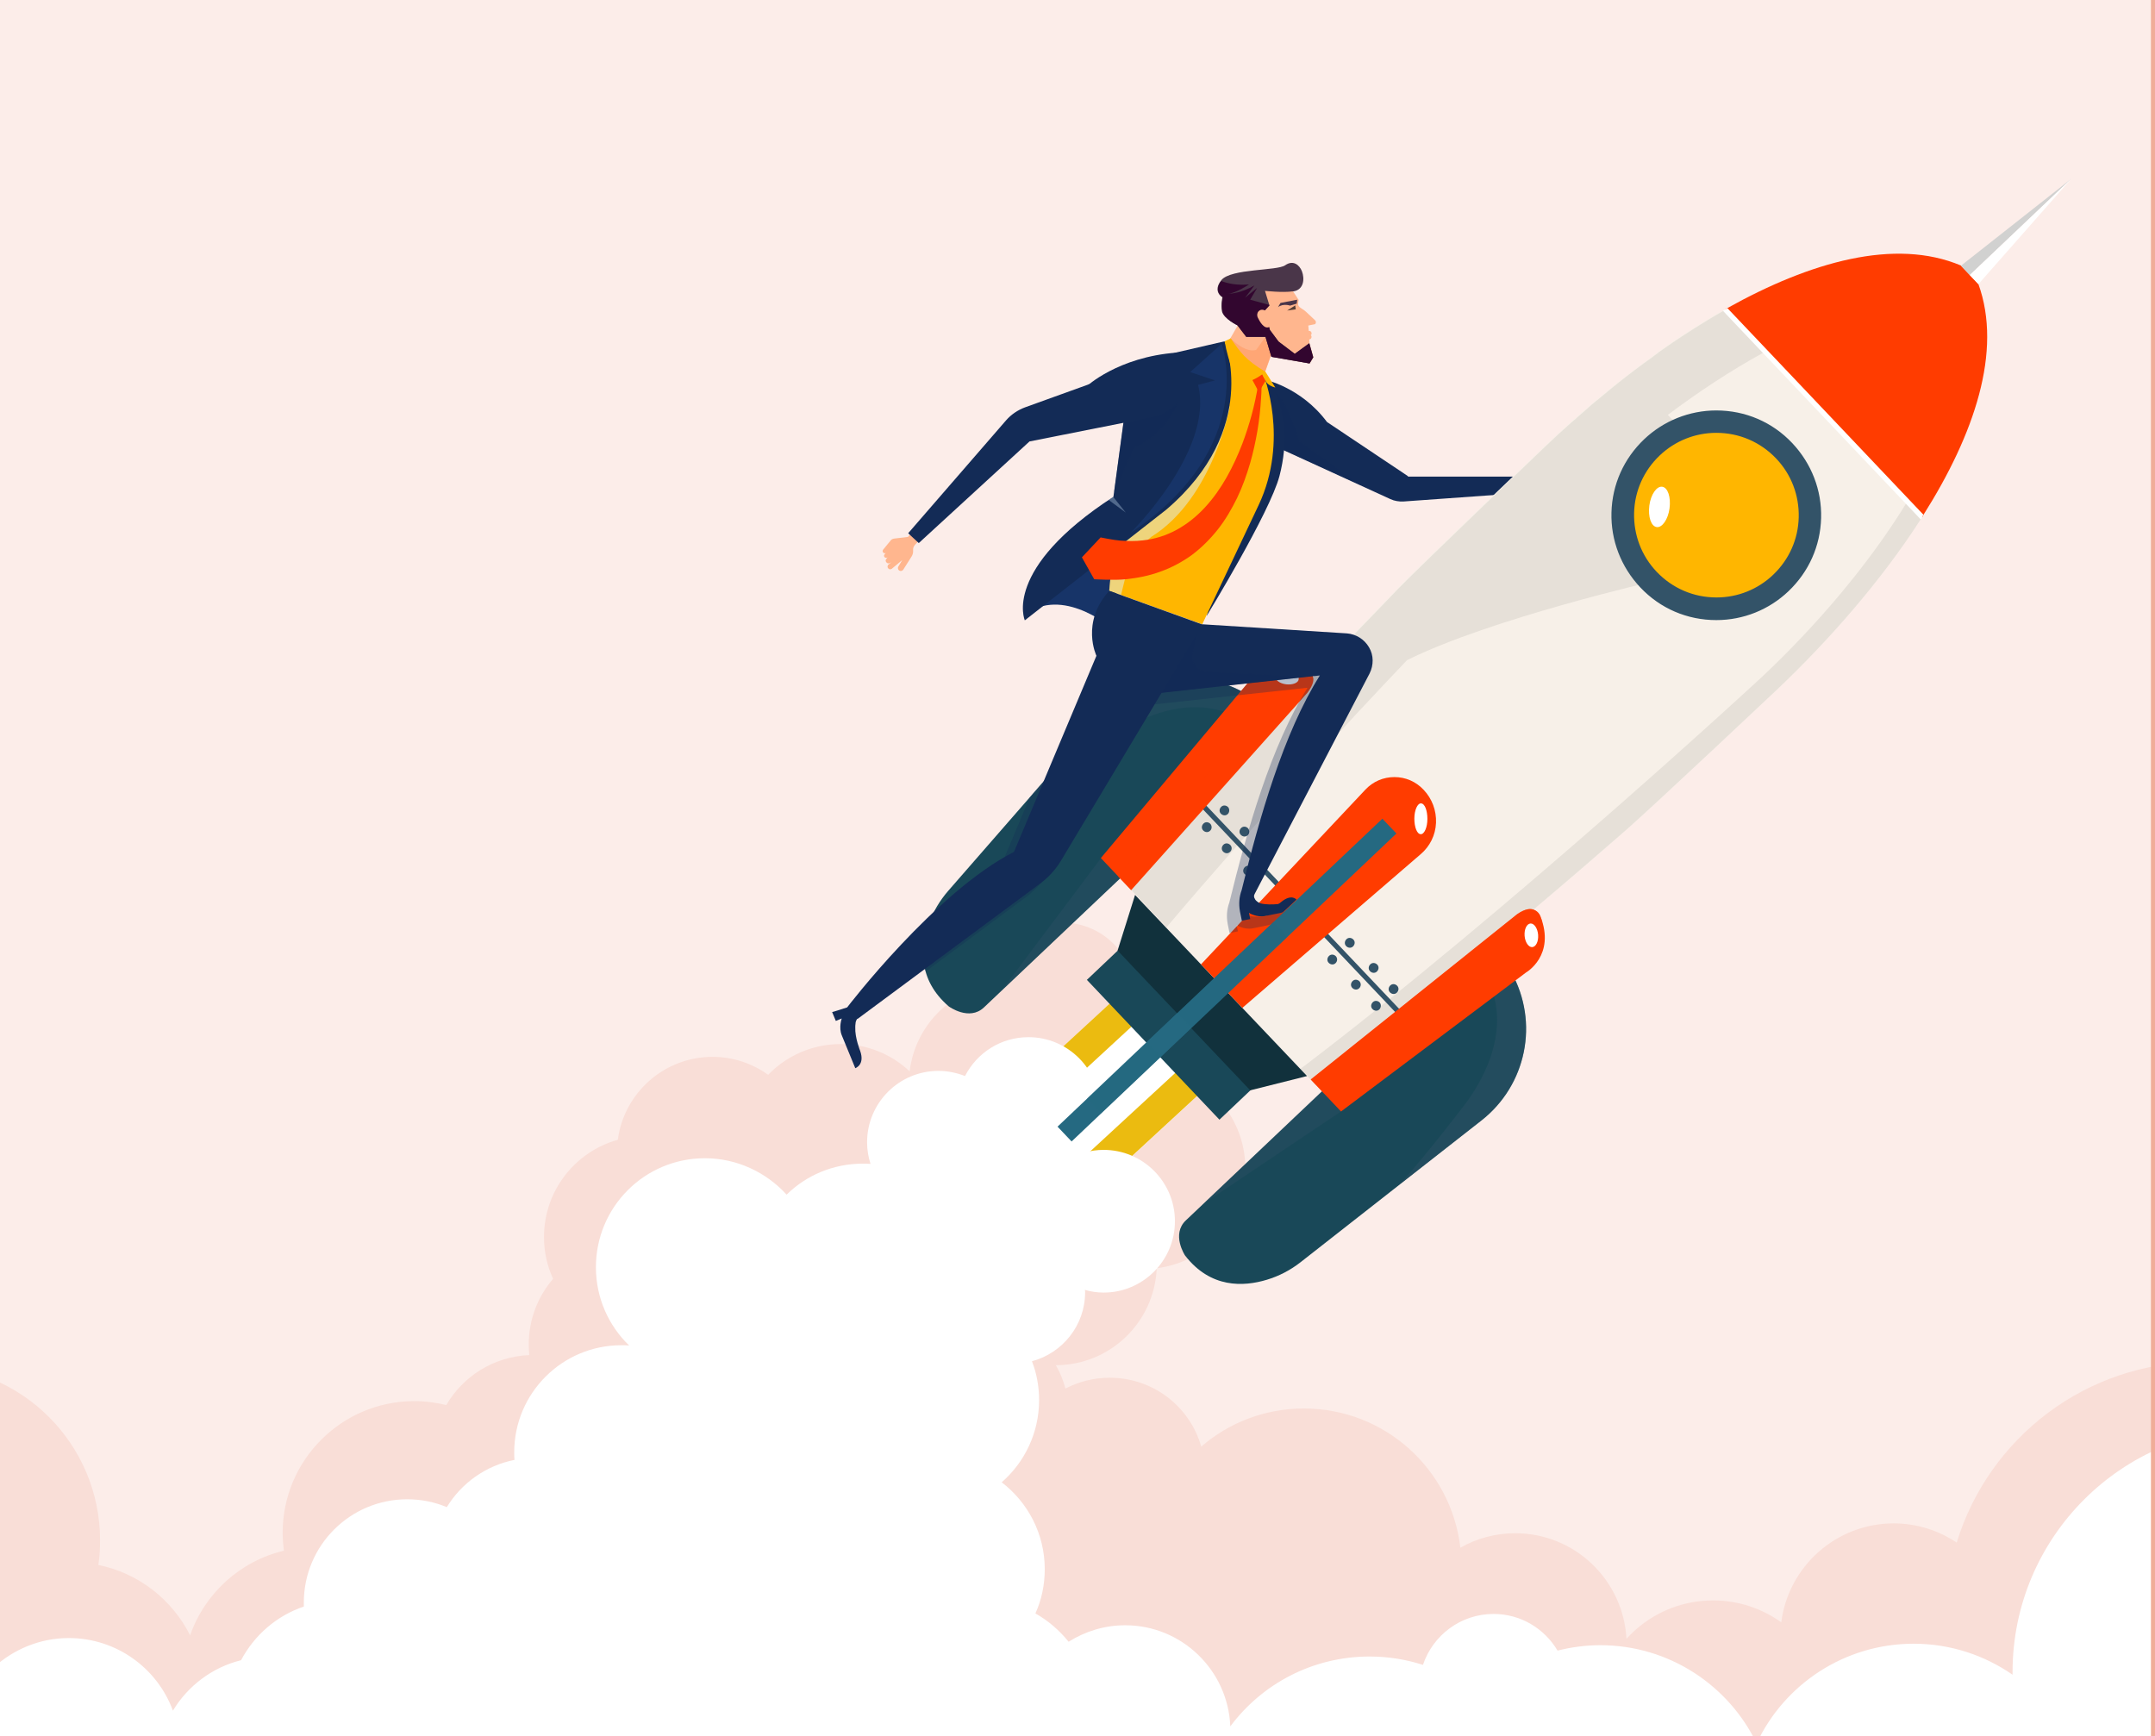 <svg width="530" height="427" viewBox="0 0 530 427" fill="none" xmlns="http://www.w3.org/2000/svg">
<rect x="0" y="0" width="530" height="427" fill="#808080" stroke="none"/>
<g clip-path="url(#clip0_2131_1813)">
<rect x="-56" y="-91" width="586" height="542" rx="20" fill="#FCEDE9"/>
<g clip-path="url(#clip1_2131_1813)">
<path d="M386.397 114.203C386.639 114.505 386.397 115.05 386.155 115.292C385.792 115.716 385.187 116.018 384.763 116.26C384.4 116.502 384.158 116.623 384.763 116.866C385.368 117.108 387.063 116.684 387.547 116.623C388.091 116.502 389.423 116.26 389.786 116.2C390.149 116.139 390.754 115.958 390.875 116.563C390.996 117.168 389.847 117.289 389.604 117.41C389.362 117.531 388.636 117.652 388.334 117.713C388.031 117.834 386.578 118.076 386.578 118.379C386.578 118.681 387.728 118.56 388.152 118.621C388.576 118.621 389.483 118.681 389.786 118.742C390.089 118.802 390.633 118.802 390.996 118.863C391.299 118.863 391.723 119.044 391.662 119.468C391.662 119.891 391.299 119.952 391.117 119.952C390.936 119.952 390.27 119.891 389.968 119.891C389.665 119.891 388.878 119.891 388.455 119.891C388.031 119.891 387.002 119.891 386.7 119.831C386.397 119.77 386.215 120.073 386.457 120.194C386.699 120.315 388.273 120.981 388.576 121.102C388.878 121.223 389.604 121.404 390.149 121.647C390.694 121.889 390.754 122.131 390.633 122.373C390.512 122.615 390.27 122.736 390.089 122.675C389.846 122.615 388.878 122.252 388.394 122.131C387.97 122.01 387.063 121.707 386.7 121.586C386.336 121.465 385.792 121.344 385.731 121.526C385.61 121.647 386.034 121.949 386.336 122.191C386.639 122.433 387.486 123.099 387.91 123.402C388.394 123.704 388.394 124.067 388.273 124.249C388.152 124.43 387.91 124.491 387.486 124.309C387.123 124.128 386.276 123.523 385.913 123.281C385.61 123.039 384.642 122.433 384.642 122.433C384.158 122.373 383.916 122.252 383.492 122.191C383.189 122.131 382.645 121.889 382.221 121.828C381.132 121.768 380.466 120.799 380.042 120.194L376.048 120.134V117.773C376.048 117.773 380.224 117.652 380.284 117.652C380.224 117.652 381.253 116.563 381.374 116.442C381.797 116.079 382.342 115.655 382.887 115.413C383.129 115.292 383.674 115.292 383.976 115.05C384.279 114.808 385.247 114.445 385.55 114.263C386.034 114.203 386.155 113.9 386.397 114.203Z" fill="#FFE9D5"/>
<path d="M346.273 117.107L326.362 103.793C319.886 95.078 310.808 93.323 310.808 93.323L315.226 110.511L341.915 122.736C342.944 123.22 344.094 123.401 345.183 123.341L379.8 120.86V117.228H346.273V117.107Z" fill="#132B56"/>
<path d="M541.327 334.977C513.004 334.977 489.099 353.678 481.231 379.399C476.813 376.433 471.487 374.678 465.738 374.678C451.576 374.678 439.836 385.269 438.081 399.007C433.36 395.618 427.55 393.621 421.317 393.621C412.844 393.621 405.279 397.252 400.014 403.062C399.227 388.598 387.305 377.099 372.659 377.099C367.757 377.099 363.158 378.37 359.163 380.67C356.924 361.364 340.584 346.416 320.673 346.416C311.05 346.416 302.214 349.926 295.436 355.796C292.652 345.992 283.635 338.851 272.923 338.851C268.989 338.851 265.298 339.819 262.03 341.513C261.485 339.456 260.698 337.519 259.669 335.764C273.044 335.764 283.938 325.173 284.482 311.919C296.768 310.406 306.269 299.997 306.269 287.288C306.269 273.611 295.134 262.475 281.456 262.475C278.491 262.475 275.707 263.02 273.044 263.928C272.863 262.233 272.499 260.538 272.015 258.965C276.312 255.697 279.096 250.553 279.096 244.743C279.096 234.878 271.107 226.89 261.243 226.89C252.286 226.89 244.842 233.486 243.571 242.141C233.101 244.198 224.992 252.792 223.721 263.504C219.303 259.328 213.311 256.786 206.775 256.786C199.755 256.786 193.401 259.691 188.922 264.351C185.049 261.567 180.328 259.933 175.245 259.933C163.322 259.933 153.458 268.83 151.945 280.328C141.475 283.233 133.789 292.856 133.789 304.233C133.789 307.925 134.576 311.375 136.028 314.522C132.276 318.879 130.037 324.508 130.037 330.68C130.037 331.588 130.097 332.436 130.158 333.283C121.443 333.646 113.878 338.487 109.763 345.568C107.221 344.963 104.618 344.6 101.895 344.6C84.042 344.6 69.517 359.125 69.517 376.978C69.517 378.491 69.638 379.943 69.82 381.396C59.047 383.938 50.333 391.926 46.762 402.214C42.344 393.439 34.113 386.903 24.188 384.906C24.491 382.909 24.612 380.912 24.612 378.854C24.612 355.191 5.427 335.946 -18.297 335.946C-26.406 335.946 -33.971 338.185 -40.447 342.119C-44.259 336.006 -49.525 330.862 -55.819 327.352V530.939H595.552V365.721C584.356 347.323 564.264 334.977 541.327 334.977Z" fill="#F9DED7"/>
<path d="M278.781 241.454L246.71 271.038L267.924 294.035L299.995 264.451L278.781 241.454Z" fill="white"/>
<path d="M278.745 241.454L246.673 271.038L251.966 276.776L284.038 247.192L278.745 241.454Z" fill="#EBBB10"/>
<path d="M294.653 258.71L262.582 288.294L267.875 294.032L299.947 264.448L294.653 258.71Z" fill="#EBBB10"/>
<path d="M595.371 366.932C584.719 357.188 570.497 351.257 554.944 351.257C521.84 351.257 494.969 378.128 494.969 411.232C494.969 411.474 494.969 411.656 494.969 411.898C488.07 407.117 479.718 404.272 470.64 404.272C453.574 404.272 438.807 414.318 432.029 428.783C425.13 414.5 410.484 404.635 393.599 404.635C389.968 404.635 386.397 405.119 383.068 405.967C379.861 400.581 374.051 396.949 367.333 396.949C359.224 396.949 352.385 402.215 349.964 409.477C345.849 408.145 341.431 407.419 336.832 407.419C322.852 407.419 310.385 414.137 302.578 424.607C302.033 410.808 290.655 399.733 276.736 399.733C271.592 399.733 266.871 401.246 262.816 403.788C260.577 401.004 257.793 398.583 254.646 396.828C256.159 393.5 256.946 389.808 256.946 385.935C256.946 377.22 252.77 369.474 246.355 364.571C251.983 359.669 255.554 352.407 255.554 344.358C255.554 340.969 254.949 337.761 253.799 334.796C261.303 332.799 266.871 325.96 266.871 317.85C266.871 317.669 266.871 317.427 266.811 317.245C268.263 317.669 269.837 317.911 271.41 317.911C281.093 317.911 288.961 310.043 288.961 300.36C288.961 290.677 281.093 282.81 271.41 282.81C269.837 282.81 268.263 283.052 266.811 283.415C269.11 280.449 270.502 276.697 270.502 272.642C270.502 262.959 262.635 255.092 252.952 255.092C246.113 255.092 240.243 258.965 237.338 264.654C235.341 263.867 233.101 263.383 230.802 263.383C221.118 263.383 213.251 271.25 213.251 280.934C213.251 282.81 213.553 284.565 214.098 286.259C213.432 286.199 212.767 286.199 212.162 286.199C204.899 286.199 198.242 289.104 193.461 293.824C188.498 288.377 181.297 284.867 173.369 284.867C158.541 284.867 146.559 296.85 146.559 311.677C146.559 319.242 149.706 326.081 154.729 330.923C154.063 330.862 153.458 330.862 152.792 330.862C138.267 330.862 126.466 342.663 126.466 357.188C126.466 357.793 126.466 358.459 126.527 359.064C119.506 360.456 113.515 364.753 109.884 370.684C106.858 369.413 103.59 368.747 100.14 368.747C86.1 368.747 74.722 380.125 74.722 394.165C74.722 394.468 74.722 394.831 74.722 395.134C68.065 397.373 62.557 402.154 59.289 408.327C52.209 410.082 46.217 414.621 42.526 420.734C38.713 410.324 28.667 402.88 16.926 402.88C9.785 402.88 3.309 405.664 -1.593 410.143C-11.821 402.699 -24.409 398.281 -38.026 398.281C-39.055 398.281 -40.084 398.281 -41.112 398.341C-44.199 389.021 -49.404 380.67 -56.182 373.891V531H595.189V366.932H595.371Z" fill="white"/>
<path d="M472.758 127.154L424.343 76.075C424.524 75.954 424.706 75.894 424.827 75.773C445.222 64.395 466.041 58.464 482.26 65.303L486.557 69.842C492.548 86.364 485.528 106.88 473.061 126.609C473 126.851 472.879 127.033 472.758 127.154Z" fill="#FF3C00"/>
<path d="M436.931 169.759C436.931 169.759 407.337 197.659 399.772 204.316C399.469 204.558 399.167 204.861 398.864 205.103C387.365 215.209 368.665 231.187 345.607 249.705C345.304 249.948 344.941 250.19 344.639 250.492C337.981 255.818 330.961 261.325 323.699 267.014L276.857 217.57C282.909 210.61 288.779 203.892 294.468 197.538C294.771 197.235 295.013 196.933 295.315 196.63C315.045 174.54 332.051 156.748 342.702 145.794C343.005 145.491 343.307 145.188 343.549 144.886C350.57 137.684 380.042 109.603 380.042 109.603C382.04 107.727 384.097 105.851 386.155 103.975C386.458 103.733 386.76 103.43 387.063 103.188C387.244 103.006 387.426 102.825 387.607 102.704C388.394 102.038 389.181 101.312 389.968 100.646C390.815 99.92 391.723 99.133 392.57 98.407C392.631 98.346 392.691 98.286 392.752 98.286C393.599 97.62 394.446 96.894 395.233 96.228C395.293 96.168 395.354 96.107 395.414 96.047C396.141 95.441 396.867 94.897 397.593 94.291C400.438 92.052 403.342 89.874 406.247 87.755C406.671 87.453 407.034 87.15 407.458 86.848C407.639 86.727 407.821 86.606 408.002 86.424C409.273 85.516 410.605 84.608 411.936 83.701C412.42 83.398 412.905 83.035 413.389 82.732C414.357 82.067 415.325 81.461 416.294 80.856C417.201 80.251 418.109 79.706 419.017 79.162C419.562 78.799 420.106 78.496 420.712 78.133C421.135 77.891 421.559 77.649 421.922 77.407C422.467 77.104 423.072 76.741 423.616 76.438C423.798 76.317 424.04 76.196 424.222 76.075L472.637 127.154C472.516 127.335 472.395 127.517 472.274 127.759C462.591 143.01 449.64 157.716 436.931 169.759Z" fill="#F7F0E8"/>
<path d="M319.826 262.899L323.699 266.954C331.022 261.325 337.981 255.758 344.639 250.432C344.941 250.19 345.304 249.948 345.607 249.645C368.725 231.126 387.365 215.089 398.864 205.042C399.167 204.74 399.469 204.498 399.772 204.256C407.337 197.598 436.931 169.699 436.931 169.699C449.64 157.656 462.591 142.949 472.395 127.698C472.516 127.517 472.637 127.335 472.758 127.093L469.127 123.281C459.565 138.955 446.674 153.843 433.905 165.947C433.905 166.007 371.751 223.501 319.826 262.899Z" fill="#E6E0D8"/>
<path d="M509.372 44L482.26 65.363L484.438 67.663L509.372 44Z" fill="#D1D1D0"/>
<path d="M509.372 44L484.438 67.663L486.557 69.902L509.372 44Z" fill="white"/>
<path d="M276.662 232.128L267.307 240.996L299.909 275.385L309.264 266.516L276.662 232.128Z" fill="#194858"/>
<path d="M279.156 220.112L274.859 233.789L307.479 268.164L321.459 264.654L279.156 220.112Z" fill="#11313C"/>
<path opacity="0.9" d="M289.504 249.192L282.082 256.229L285.538 259.874L292.96 252.838L289.504 249.192Z" fill="#256981"/>
<path d="M407.579 142.768L418.956 111.298L410.181 102.038C417.686 96.41 425.553 91.205 433.602 86.787C433.784 86.666 434.026 86.545 434.207 86.485L424.403 76.136C424.222 76.257 423.98 76.378 423.798 76.499C423.253 76.802 422.648 77.165 422.103 77.467C421.68 77.709 421.317 77.951 420.893 78.193C420.348 78.496 419.804 78.859 419.199 79.222C418.291 79.767 417.383 80.372 416.475 80.917C415.507 81.522 414.539 82.188 413.57 82.793C413.086 83.096 412.602 83.459 412.118 83.761C410.786 84.669 409.515 85.516 408.184 86.485C408.002 86.606 407.821 86.727 407.639 86.908C407.216 87.211 406.792 87.513 406.429 87.816C403.463 89.934 400.559 92.113 397.775 94.352C397.048 94.957 396.322 95.502 395.596 96.107C395.535 96.168 395.475 96.228 395.414 96.289C394.567 96.954 393.72 97.681 392.933 98.346C392.873 98.407 392.812 98.467 392.752 98.467C391.844 99.194 390.996 99.92 390.149 100.707C389.362 101.372 388.576 102.099 387.789 102.764C387.607 102.946 387.426 103.127 387.244 103.248C386.942 103.491 386.639 103.793 386.336 104.035C384.218 105.911 382.161 107.787 380.224 109.664C380.224 109.664 350.812 137.745 343.731 144.946C343.428 145.249 343.186 145.552 342.883 145.854C332.232 156.808 315.226 174.601 295.497 196.69C295.255 196.993 294.952 197.296 294.65 197.598C288.961 203.953 283.09 210.67 277.038 217.63L286.903 228.04C310.324 200.443 331.748 177.385 346.03 162.376C366.668 152.088 407.579 142.768 407.579 142.768Z" fill="#E6E0D8"/>
<path d="M472.395 127.759L423.737 76.438C423.919 76.317 424.161 76.196 424.343 76.075C424.524 75.954 424.706 75.894 424.827 75.773L473.061 126.609C472.94 126.791 472.879 126.912 472.758 127.093C472.637 127.396 472.516 127.577 472.395 127.759Z" fill="white"/>
<path d="M345.607 249.706C345.304 249.948 344.941 250.19 344.638 250.492L294.407 197.538C294.71 197.235 294.952 196.933 295.255 196.63L345.607 249.706Z" fill="#335368"/>
<path d="M312.079 210.913C311.595 211.397 310.869 211.336 310.385 210.852C309.9 210.368 309.961 209.642 310.445 209.158C310.929 208.673 311.655 208.734 312.14 209.218C312.563 209.702 312.563 210.489 312.079 210.913Z" fill="#335368"/>
<path d="M306.874 205.405C306.39 205.889 305.664 205.829 305.18 205.345C304.696 204.861 304.756 204.134 305.24 203.65C305.725 203.166 306.451 203.227 306.935 203.711C307.359 204.195 307.359 204.982 306.874 205.405Z" fill="#335368"/>
<path d="M322.791 222.23C322.307 222.714 321.581 222.653 321.096 222.169C320.612 221.685 320.673 220.959 321.157 220.475C321.641 219.99 322.367 220.051 322.852 220.535C323.275 221.019 323.275 221.746 322.791 222.23Z" fill="#335368"/>
<path d="M307.782 215.028C307.298 215.512 306.572 215.451 306.088 214.967C305.604 214.483 305.664 213.757 306.148 213.273C306.632 212.789 307.359 212.849 307.843 213.333C308.266 213.817 308.206 214.604 307.782 215.028Z" fill="#335368"/>
<path d="M302.517 209.521C302.033 210.005 301.307 209.944 300.822 209.46C300.338 208.976 300.399 208.25 300.883 207.766C301.367 207.282 302.093 207.342 302.577 207.826C303.062 208.31 303.001 209.097 302.517 209.521Z" fill="#335368"/>
<path d="M301.972 200.201C301.488 200.685 300.762 200.624 300.278 200.14C299.794 199.656 299.854 198.93 300.338 198.446C300.822 197.961 301.549 198.022 302.033 198.506C302.456 198.99 302.396 199.777 301.972 200.201Z" fill="#335368"/>
<path d="M297.615 204.316C297.131 204.8 296.404 204.74 295.92 204.255C295.436 203.771 295.497 203.045 295.981 202.561C296.465 202.077 297.191 202.137 297.675 202.621C298.099 203.106 298.099 203.892 297.615 204.316Z" fill="#335368"/>
<path d="M332.777 232.76C332.292 233.244 331.566 233.184 331.082 232.7C330.598 232.216 330.658 231.489 331.143 231.005C331.627 230.521 332.353 230.582 332.837 231.066C333.321 231.55 333.261 232.276 332.777 232.76Z" fill="#335368"/>
<path d="M328.48 236.875C327.996 237.36 327.269 237.299 326.785 236.815C326.301 236.331 326.362 235.605 326.846 235.12C327.33 234.636 328.056 234.697 328.54 235.181C328.964 235.665 328.964 236.391 328.48 236.875Z" fill="#335368"/>
<path d="M318.434 226.345C317.949 226.829 317.223 226.769 316.739 226.284C316.255 225.8 316.315 225.074 316.8 224.59C317.284 224.106 318.01 224.166 318.494 224.65C318.918 225.135 318.918 225.861 318.434 226.345Z" fill="#335368"/>
<path d="M343.549 244.138C343.065 244.622 342.339 244.561 341.855 244.077C341.371 243.593 341.431 242.867 341.915 242.383C342.399 241.898 343.126 241.959 343.61 242.443C344.094 242.927 344.033 243.654 343.549 244.138Z" fill="#335368"/>
<path d="M339.252 248.253C338.768 248.737 338.042 248.677 337.558 248.193C337.074 247.708 337.134 246.982 337.618 246.498C338.102 246.014 338.829 246.074 339.313 246.559C339.736 247.043 339.676 247.769 339.252 248.253Z" fill="#335368"/>
<path d="M338.647 238.933C338.163 239.417 337.437 239.357 336.953 238.873C336.468 238.388 336.529 237.662 337.013 237.178C337.497 236.694 338.223 236.754 338.708 237.239C339.192 237.723 339.131 238.449 338.647 238.933Z" fill="#335368"/>
<path d="M334.29 243.049C333.806 243.533 333.079 243.472 332.595 242.988C332.111 242.504 332.172 241.778 332.656 241.293C333.14 240.809 333.866 240.87 334.35 241.354C334.774 241.838 334.774 242.564 334.29 243.049Z" fill="#335368"/>
<path d="M435.125 144.566C444.948 137.501 447.183 123.811 440.118 113.989C433.053 104.166 419.364 101.931 409.541 108.996C399.719 116.061 397.483 129.75 404.548 139.573C411.613 149.395 425.303 151.631 435.125 144.566Z" fill="#FFB600"/>
<path d="M438.202 111.721C433.179 106.395 426.158 104.217 419.441 105.064C423.798 105.911 427.974 108.03 431.302 111.54C439.594 120.315 439.23 134.174 430.455 142.465C427.006 145.733 422.709 147.67 418.291 148.275C424.948 149.546 432.089 147.67 437.415 142.647C446.19 134.355 446.553 120.497 438.202 111.721Z" fill="#FFB600"/>
<path d="M422.103 152.512C414.962 152.512 408.305 149.667 403.403 144.462C398.682 139.439 396.141 132.903 396.322 126.065C396.504 119.165 399.348 112.811 404.371 108.03C409.152 103.491 415.507 100.949 422.103 100.949C429.245 100.949 435.902 103.793 440.804 108.998C445.524 114.021 448.066 120.557 447.885 127.396C447.703 134.295 444.859 140.65 439.836 145.431C435.055 149.97 428.76 152.512 422.103 152.512ZM422.103 106.456C416.899 106.456 411.936 108.453 408.184 112.024C404.25 115.776 402.011 120.799 401.89 126.186C401.769 131.572 403.705 136.716 407.458 140.65C411.331 144.705 416.536 146.944 422.164 146.944C427.369 146.944 432.331 144.947 436.083 141.376C440.017 137.624 442.256 132.601 442.377 127.214C442.498 121.828 440.562 116.684 436.81 112.75C432.936 108.695 427.732 106.456 422.103 106.456Z" fill="#335368"/>
<path d="M410.605 125.036C410.242 127.759 408.789 129.817 407.458 129.635C406.066 129.454 405.279 127.093 405.642 124.309C406.005 121.586 407.458 119.528 408.789 119.71C410.181 119.891 410.968 122.252 410.605 125.036Z" fill="white"/>
<path d="M308.992 172.362C308.992 172.362 308.327 171.817 307.177 171.091C295.194 163.586 279.641 165.886 270.321 176.537L233.222 219.083C231.164 221.443 229.53 224.166 228.441 227.132C226.444 232.699 225.536 240.809 233.343 247.527C233.343 247.527 238.366 251.218 241.997 247.769L283.574 208.371L308.992 172.362Z" fill="#194858"/>
<path opacity="0.3" d="M305.604 177.143L308.993 172.362C308.993 172.362 308.327 171.817 307.177 171.091C295.194 163.586 279.641 165.886 270.321 176.537L253.799 195.541C262.514 188.702 271.592 182.529 274.497 180.532C275.344 179.987 276.252 179.382 277.099 178.898C291.987 170.546 301.851 174.782 305.604 177.143Z" fill="#335368"/>
<path opacity="0.3" d="M276.978 214.604L270.744 211.094L246.294 243.654L276.978 214.604Z" fill="#335368"/>
<path d="M321.399 164.676C322.609 165.22 323.215 166.491 322.912 167.762C322.73 168.488 322.307 169.336 321.52 170.365L278.188 218.901L270.744 211.034L307.298 167.46C307.298 167.46 311.837 160.318 321.399 164.676Z" fill="#FF3C00"/>
<path opacity="0.5" d="M274.92 215.512L278.188 218.962L321.52 170.425C322.307 169.396 322.73 168.549 322.912 167.823C323.215 166.552 322.609 165.281 321.399 164.736C320.915 164.494 320.491 164.313 320.007 164.192L274.92 215.512Z" fill="#FF3C00"/>
<path d="M316.315 168.307C314.742 168.125 313.531 167.218 313.653 166.31C313.774 165.402 315.166 164.857 316.739 165.039C318.313 165.22 319.523 166.128 319.402 167.036C319.341 167.944 317.949 168.489 316.315 168.307Z" fill="white"/>
<path d="M370.541 237.239C370.541 237.239 371.025 237.904 371.691 239.115C378.59 251.461 375.443 266.893 364.307 275.608L319.825 310.467C317.344 312.404 314.56 313.856 311.534 314.764C305.906 316.458 297.736 316.943 291.442 308.773C291.442 308.773 287.992 303.568 291.684 300.118L333.261 260.72L370.541 237.239Z" fill="#194858"/>
<path opacity="0.4" d="M365.578 240.386L370.541 237.239C370.541 237.239 371.025 237.904 371.691 239.115C378.59 251.461 375.443 266.893 364.307 275.608L344.457 291.101C351.78 282.749 358.437 274.034 360.555 271.25C361.16 270.464 361.765 269.556 362.31 268.709C371.448 254.305 367.757 244.259 365.578 240.386Z" fill="#335368"/>
<path opacity="0.3" d="M326.604 266.954L329.811 273.369L295.981 296.063L326.604 266.954Z" fill="#335368"/>
<path d="M378.832 225.316C378.348 224.106 377.077 223.379 375.806 223.622C375.08 223.743 374.172 224.106 373.143 224.832L322.367 265.501L329.811 273.369L375.322 239.175C375.322 239.175 382.645 234.999 378.832 225.316Z" fill="#FF3C00"/>
<path opacity="0.5" d="M325.635 268.951L322.367 265.501L373.143 224.832C374.232 224.106 375.08 223.743 375.806 223.622C377.077 223.379 378.348 224.106 378.832 225.316C379.014 225.8 379.195 226.284 379.316 226.708L325.635 268.951Z" fill="#FF3C00"/>
<path d="M374.959 230.158C375.08 231.731 375.927 233.002 376.835 232.942C377.743 232.881 378.408 231.55 378.287 229.916C378.166 228.342 377.319 227.071 376.411 227.132C375.503 227.192 374.838 228.524 374.959 230.158Z" fill="white"/>
<path d="M305.543 247.89L295.376 237.178L335.803 194.209C337.679 192.212 340.221 191.123 342.944 191.123C345.667 191.123 348.209 192.212 350.085 194.209L350.146 194.27C352.203 196.449 353.293 199.353 353.172 202.379C353.051 205.405 351.659 208.189 349.359 210.126L305.543 247.89Z" fill="#FF3C00"/>
<path d="M339.981 201.36L260.092 277.098L263.548 280.743L343.437 205.005L339.981 201.36Z" fill="#256981"/>
<path opacity="0.5" d="M313.2 226.767L289.528 249.209L292.984 252.855L316.656 230.412L313.2 226.767Z" fill="#256981"/>
<path opacity="0.4" d="M282.065 256.217L267.352 270.166L270.808 273.811L285.521 259.863L282.065 256.217Z" fill="#256981"/>
<path d="M351.054 201.411C351.054 203.529 350.267 205.224 349.42 205.163C348.512 205.163 347.846 203.469 347.846 201.35C347.846 199.232 348.633 197.538 349.48 197.598C350.388 197.598 351.054 199.293 351.054 201.411Z" fill="white"/>
<path opacity="0.3" d="M257.914 214.544L282.546 173.391L301.367 171.333L318.252 169.517L321.581 169.154C312.624 183.376 306.693 204.195 302.336 221.988C301.73 223.622 301.609 225.377 301.912 227.071C302.033 227.737 301.609 225.619 302.396 229.492L302.578 229.432L304.454 229.069L304.151 227.556C304.151 227.556 306.027 228.705 308.024 228.342L311.898 227.556C312.261 227.495 312.624 227.314 312.866 227.071L314.803 225.256L315.831 224.288C315.831 224.288 314.621 222.714 311.958 224.953C311.898 225.014 311.837 225.074 311.656 225.195C311.535 225.256 311.414 225.316 311.293 225.377C310.082 225.498 308.327 225.558 306.935 225.195C306.572 225.074 306.209 224.832 305.906 224.53C305.785 224.409 305.664 224.288 305.604 224.106C305.362 223.743 305.301 223.319 305.543 222.896L333.866 168.549C334.895 166.491 334.895 164.071 333.745 162.134C332.898 160.621 331.506 159.532 329.872 158.987C329.751 159.108 329.69 159.169 329.569 159.29C327.451 161.529 325.212 163.889 322.912 166.37C322.731 165.644 322.186 164.978 321.399 164.615C321.157 164.494 320.915 164.373 320.673 164.313C320.431 164.252 320.249 164.131 320.007 164.071C311.414 160.984 307.359 167.399 307.359 167.399L305.241 169.941C299.431 166.855 292.895 165.947 286.722 167.097C286.601 167.097 286.479 167.157 286.298 167.157C283.635 167.702 281.093 168.61 278.673 169.82C278.188 170.062 277.704 170.365 277.22 170.667C276.857 170.909 276.494 171.091 276.131 171.333C275.404 171.817 274.739 172.301 274.073 172.846C273.71 173.088 273.407 173.391 273.105 173.693C272.439 174.238 271.834 174.843 271.229 175.509C270.926 175.811 270.623 176.175 270.321 176.477L253.799 195.48L253.254 196.146L246.355 212.547C240.787 215.391 234.977 219.749 229.591 224.59C229.168 225.437 228.804 226.285 228.502 227.192C227.291 230.461 226.505 234.636 227.655 238.933L252.71 220.354C254.767 218.72 256.522 216.783 257.914 214.544Z" fill="#132B56"/>
<path opacity="0.5" d="M334.895 119.407L319.523 108.453C316.497 97.56 312.745 95.623 312.745 95.623L313.229 102.704L315.226 110.45L334.895 119.407Z" fill="#132B56"/>
<path d="M275.283 155.961C275.283 155.961 264.329 145.552 254.646 149.667L273.649 131.935L275.283 155.961Z" fill="#173468"/>
<path d="M311.171 91.447L314.258 82.732L306.996 75.531L302.275 83.761C302.275 83.761 302.517 89.51 311.171 91.447Z" fill="#FFB68E"/>
<path d="M311.898 81.946L308.932 86.061C306.209 86.908 302.638 83.217 302.638 83.217L303.97 88.24L308.327 91.266L308.448 90.54L310.143 92.052C310.324 92.174 310.506 92.295 310.748 92.416L312.745 86.787L311.898 81.946Z" fill="#FFA675"/>
<path d="M227.473 131.33L224.992 134.053C224.75 134.356 224.568 134.719 224.568 135.142V135.687C224.568 136.111 224.386 136.595 224.144 136.958L222.147 140.105C221.966 140.407 221.542 140.528 221.179 140.347C220.876 140.165 220.755 139.742 220.876 139.439L221.905 137.745L219.363 139.863C219.121 140.044 218.758 140.105 218.516 139.863C218.213 139.621 218.213 139.197 218.455 138.894L219.242 138.289C218.577 138.713 218.274 138.592 218.032 138.35C217.79 138.108 217.729 137.745 217.971 137.503L218.334 137.018C218.153 137.26 217.79 137.26 217.608 137.079C217.366 136.897 217.366 136.534 217.548 136.353L217.85 135.99C217.669 136.111 217.427 136.111 217.245 135.929C217.064 135.747 217.003 135.445 217.185 135.203L219.121 132.843C219.242 132.661 219.545 132.54 219.787 132.479L223.297 132.056L225.597 129.574L227.473 131.33Z" fill="#FFB68E"/>
<path d="M303.485 117.834L305.301 116.079L307.359 100.525L303.848 93.081L303.485 117.834Z" fill="#223166"/>
<path d="M310.264 90.963C310.264 90.963 319.099 100.041 314.681 117.047C312.321 126.064 296.768 151.483 296.768 151.483L310.264 90.963Z" fill="#132B56"/>
<path d="M310.748 92.174C310.748 92.174 317.163 108.09 309.537 124.249L295.678 153.54L272.802 145.31L275.525 117.471L282.183 96.652C283.938 91.084 288.658 86.969 294.347 85.879L302.396 84.367L306.027 89.874L310.748 92.174Z" fill="#FFB600"/>
<path d="M311.232 93.686L309.598 96.41L307.903 93.263L310.385 91.992L311.232 93.686Z" fill="#FF3C00"/>
<path opacity="0.5" d="M274.376 127.638L302.517 99.859C302.517 99.859 298.341 122.554 283.211 131.995L278.188 136.232L275.707 146.338L272.802 145.309L274.376 127.638Z" fill="#DEF2F9"/>
<path d="M301.185 83.943C301.185 83.943 310.021 105.548 286.842 125.338L252.044 152.572C252.044 152.572 246.415 139.984 273.831 122.191L276.615 101.615C277.099 97.862 278.733 94.352 281.275 91.508C283.453 89.087 286.298 87.453 289.384 86.666L301.185 83.943Z" fill="#132B56"/>
<path opacity="0.4" d="M273.77 122.191C273.407 122.494 273.044 122.736 272.681 122.978L276.857 126.064L273.77 122.191Z" fill="#B0C6DD"/>
<path d="M309.416 94.655C308.629 99.617 307.298 104.459 305.543 109.119C303.364 114.747 300.52 120.255 296.404 124.733C294.347 126.972 292.047 128.848 289.384 130.301C286.842 131.693 283.998 132.6 281.093 132.903C279.217 133.145 277.341 133.085 275.525 132.964C273.891 132.843 270.684 132.177 270.684 132.177L266.084 137.079L269.11 142.465C269.11 142.465 274.254 142.768 276.857 142.465C279.762 142.163 282.606 141.618 285.39 140.589C288.113 139.621 290.716 138.229 293.076 136.534C295.497 134.719 297.615 132.6 299.491 130.24C301.367 127.88 302.941 125.157 304.272 122.433C305.603 119.649 306.632 116.744 307.48 113.839C308.932 108.695 309.84 103.37 310.142 97.983C310.203 97.076 310.263 96.228 310.263 95.32C310.263 95.139 310.263 94.897 310.263 94.715C310.263 94.655 310.263 94.655 310.203 94.655C309.9 94.715 309.658 94.655 309.416 94.655Z" fill="#FF3C00"/>
<path d="M306.814 73.231C309.961 71.294 314.742 68.874 317.102 70.326L318.01 71.657L319.402 73.776C319.402 73.776 319.22 74.381 319.281 74.986C319.341 75.349 319.765 75.652 320.128 75.894C320.551 76.136 321.036 76.499 321.399 76.862L323.456 78.799C323.698 79.041 323.698 79.404 323.456 79.707L321.762 80.07L321.883 81.401C322.185 81.341 322.488 81.522 322.549 81.825C322.609 82.067 322.549 82.309 322.367 82.43C322.428 82.49 322.549 82.612 322.549 82.733C322.609 83.035 322.428 83.398 322.125 83.459C322.064 83.459 322.064 83.459 322.004 83.459L322.064 84.427L323.033 87.877L322.125 89.39L312.744 87.756L311.292 82.854H306.511L303.727 75.289C303.727 75.289 304.998 74.32 306.814 73.231Z" fill="#FFB68E"/>
<path d="M304.332 80.009L306.511 82.853H311.232L312.684 87.756L322.065 89.39L322.972 87.877L322.004 84.427L318.433 87.029L314.439 84.003L312.321 81.159L310.99 76.439L312.2 75.107L311.111 71.536C311.111 71.536 315.408 72.021 317.949 71.657C318.01 71.657 318.07 71.657 318.131 71.657C320.673 71.234 320.915 68.571 320.189 66.695C319.583 65.182 318.07 63.85 316.073 65.242C314.137 66.634 302.759 66.029 300.399 68.874C298.099 71.718 300.641 73.11 300.641 73.11C300.641 73.11 300.217 74.744 300.52 76.559C300.943 78.375 304.332 80.009 304.332 80.009Z" fill="#4A3649"/>
<path d="M314.923 74.502L319.038 73.715L318.917 74.683L317.283 75.168C317.283 75.168 315.649 74.562 314.318 75.531L314.923 74.502Z" fill="#4A3649"/>
<path d="M318.554 75.107L318.675 76.075L316.557 76.378L318.554 75.107Z" fill="#543E36"/>
<path d="M304.332 80.009L306.511 82.854H311.231L312.684 87.756L322.064 89.39L322.972 87.877L322.004 84.427L318.433 87.029L314.439 84.004L312.321 81.159L310.989 76.439L312.2 75.107L312.139 74.986L307.479 73.715L309.174 70.81L306.208 73.231L308.508 70.205C305.301 72.081 302.638 72.263 301.911 72.263C303.848 72.202 307.177 69.963 307.177 69.963C304.393 70.205 302.093 69.781 300.338 69.116C298.341 71.779 300.762 73.11 300.762 73.11C300.762 73.11 300.338 74.744 300.641 76.56C300.943 78.375 304.332 80.009 304.332 80.009Z" fill="#32062F"/>
<path d="M311.171 76.378C311.171 76.378 310.203 75.833 309.537 76.559C309.174 76.923 309.113 77.528 309.295 78.012C309.779 79.041 310.929 81.159 312.26 80.372L311.171 76.378Z" fill="#FFB68E"/>
<path d="M303.909 94.11C301.972 87.332 301.73 86.969 301.186 83.943L302.699 83.217C304.938 86.545 306.33 88.542 311.232 91.447L313.653 95.32C311.595 94.776 311.292 93.686 311.292 93.686L310.445 92.052C309.295 92.9 306.996 94.413 303.909 94.11Z" fill="#FFB600"/>
<path opacity="0.5" d="M291.382 93.505L276.675 101.251C276.675 101.372 276.615 101.554 276.615 101.675L274.012 121.041L278.915 110.269L280.791 109.24C285.39 106.698 288.779 102.401 290.292 97.378L291.382 93.505Z" fill="#132B56"/>
<path d="M300.459 84.548C300.459 84.548 309.658 110.027 278.007 131.088C278.007 131.088 298.704 110.692 294.65 94.655L298.825 93.566L292.713 91.508L300.459 84.548Z" fill="#173468"/>
<path d="M289.384 86.727L252.165 100.162C250.349 100.828 248.715 101.917 247.444 103.37L223.358 131.148L225.96 133.569L253.194 108.574L283.998 102.462C288.113 101.675 292.289 97.197 291.684 93.021L289.384 86.727Z" fill="#132B56"/>
<path d="M267.174 95.079C267.174 95.079 274.86 87.816 289.384 86.727L280.125 92.113L267.174 95.079Z" fill="#132B56"/>
<path d="M336.832 165.644C337.86 163.587 337.861 161.166 336.711 159.229C335.561 157.232 333.503 155.961 331.264 155.78L295.678 153.54L282.667 170.728L324.607 166.128C315.65 180.35 309.719 201.169 305.362 218.962C304.756 220.596 304.635 222.351 304.938 224.045C305.059 224.711 304.635 222.593 305.422 226.466L305.604 226.406L307.48 226.043L307.177 224.53C307.177 224.53 309.053 225.679 311.05 225.316L314.924 224.53C315.287 224.469 315.65 224.288 315.892 224.045L317.829 222.23L318.857 221.262C318.857 221.262 317.647 219.688 314.984 221.927C314.924 221.988 314.863 222.048 314.682 222.169C314.561 222.23 314.439 222.29 314.318 222.351C313.108 222.472 311.353 222.532 309.961 222.169C309.598 222.048 309.235 221.806 308.932 221.504C308.811 221.383 308.69 221.262 308.63 221.08C308.388 220.717 308.327 220.293 308.569 219.87L336.832 165.644Z" fill="#132B56"/>
<path opacity="0.5" d="M294.71 154.63L286.479 165.644L283.211 170.607L321.278 166.431L296.828 165.221C295.739 165.16 294.71 164.615 294.044 163.768C293.379 162.921 293.137 161.771 293.379 160.742L294.71 154.63Z" fill="#132B56"/>
<path d="M272.802 145.31C265.721 153.117 269.655 161.287 269.655 161.287L249.381 209.521C230.015 219.385 208.349 247.769 208.349 247.769C206.775 248.314 204.657 248.919 204.657 248.919L205.565 251.098L207.017 250.492C207.017 250.492 206.231 252.671 207.017 254.608L210.346 262.717C210.346 262.717 212.767 261.931 211.556 258.481C211.556 258.481 210.225 255.213 210.346 252.671C210.346 252.429 210.346 252.066 210.406 251.763C210.406 251.34 210.588 250.916 210.83 250.553L210.891 250.613L255.796 217.328C257.914 215.754 259.669 213.818 261.001 211.578L295.739 153.601L272.802 145.31Z" fill="#132B56"/>
</g>
</g>
<rect x="-55.5" y="-90.5" width="585" height="541" rx="19.5" stroke="#F0AD99"/>
<defs>
<clipPath id="clip0_2131_1813">
<rect x="-56" y="-91" width="586" height="542" rx="20" fill="white"/>
</clipPath>
<clipPath id="clip1_2131_1813">
<rect width="651.371" height="487" fill="white" transform="translate(-56 44)"/>
</clipPath>
</defs>
</svg>
